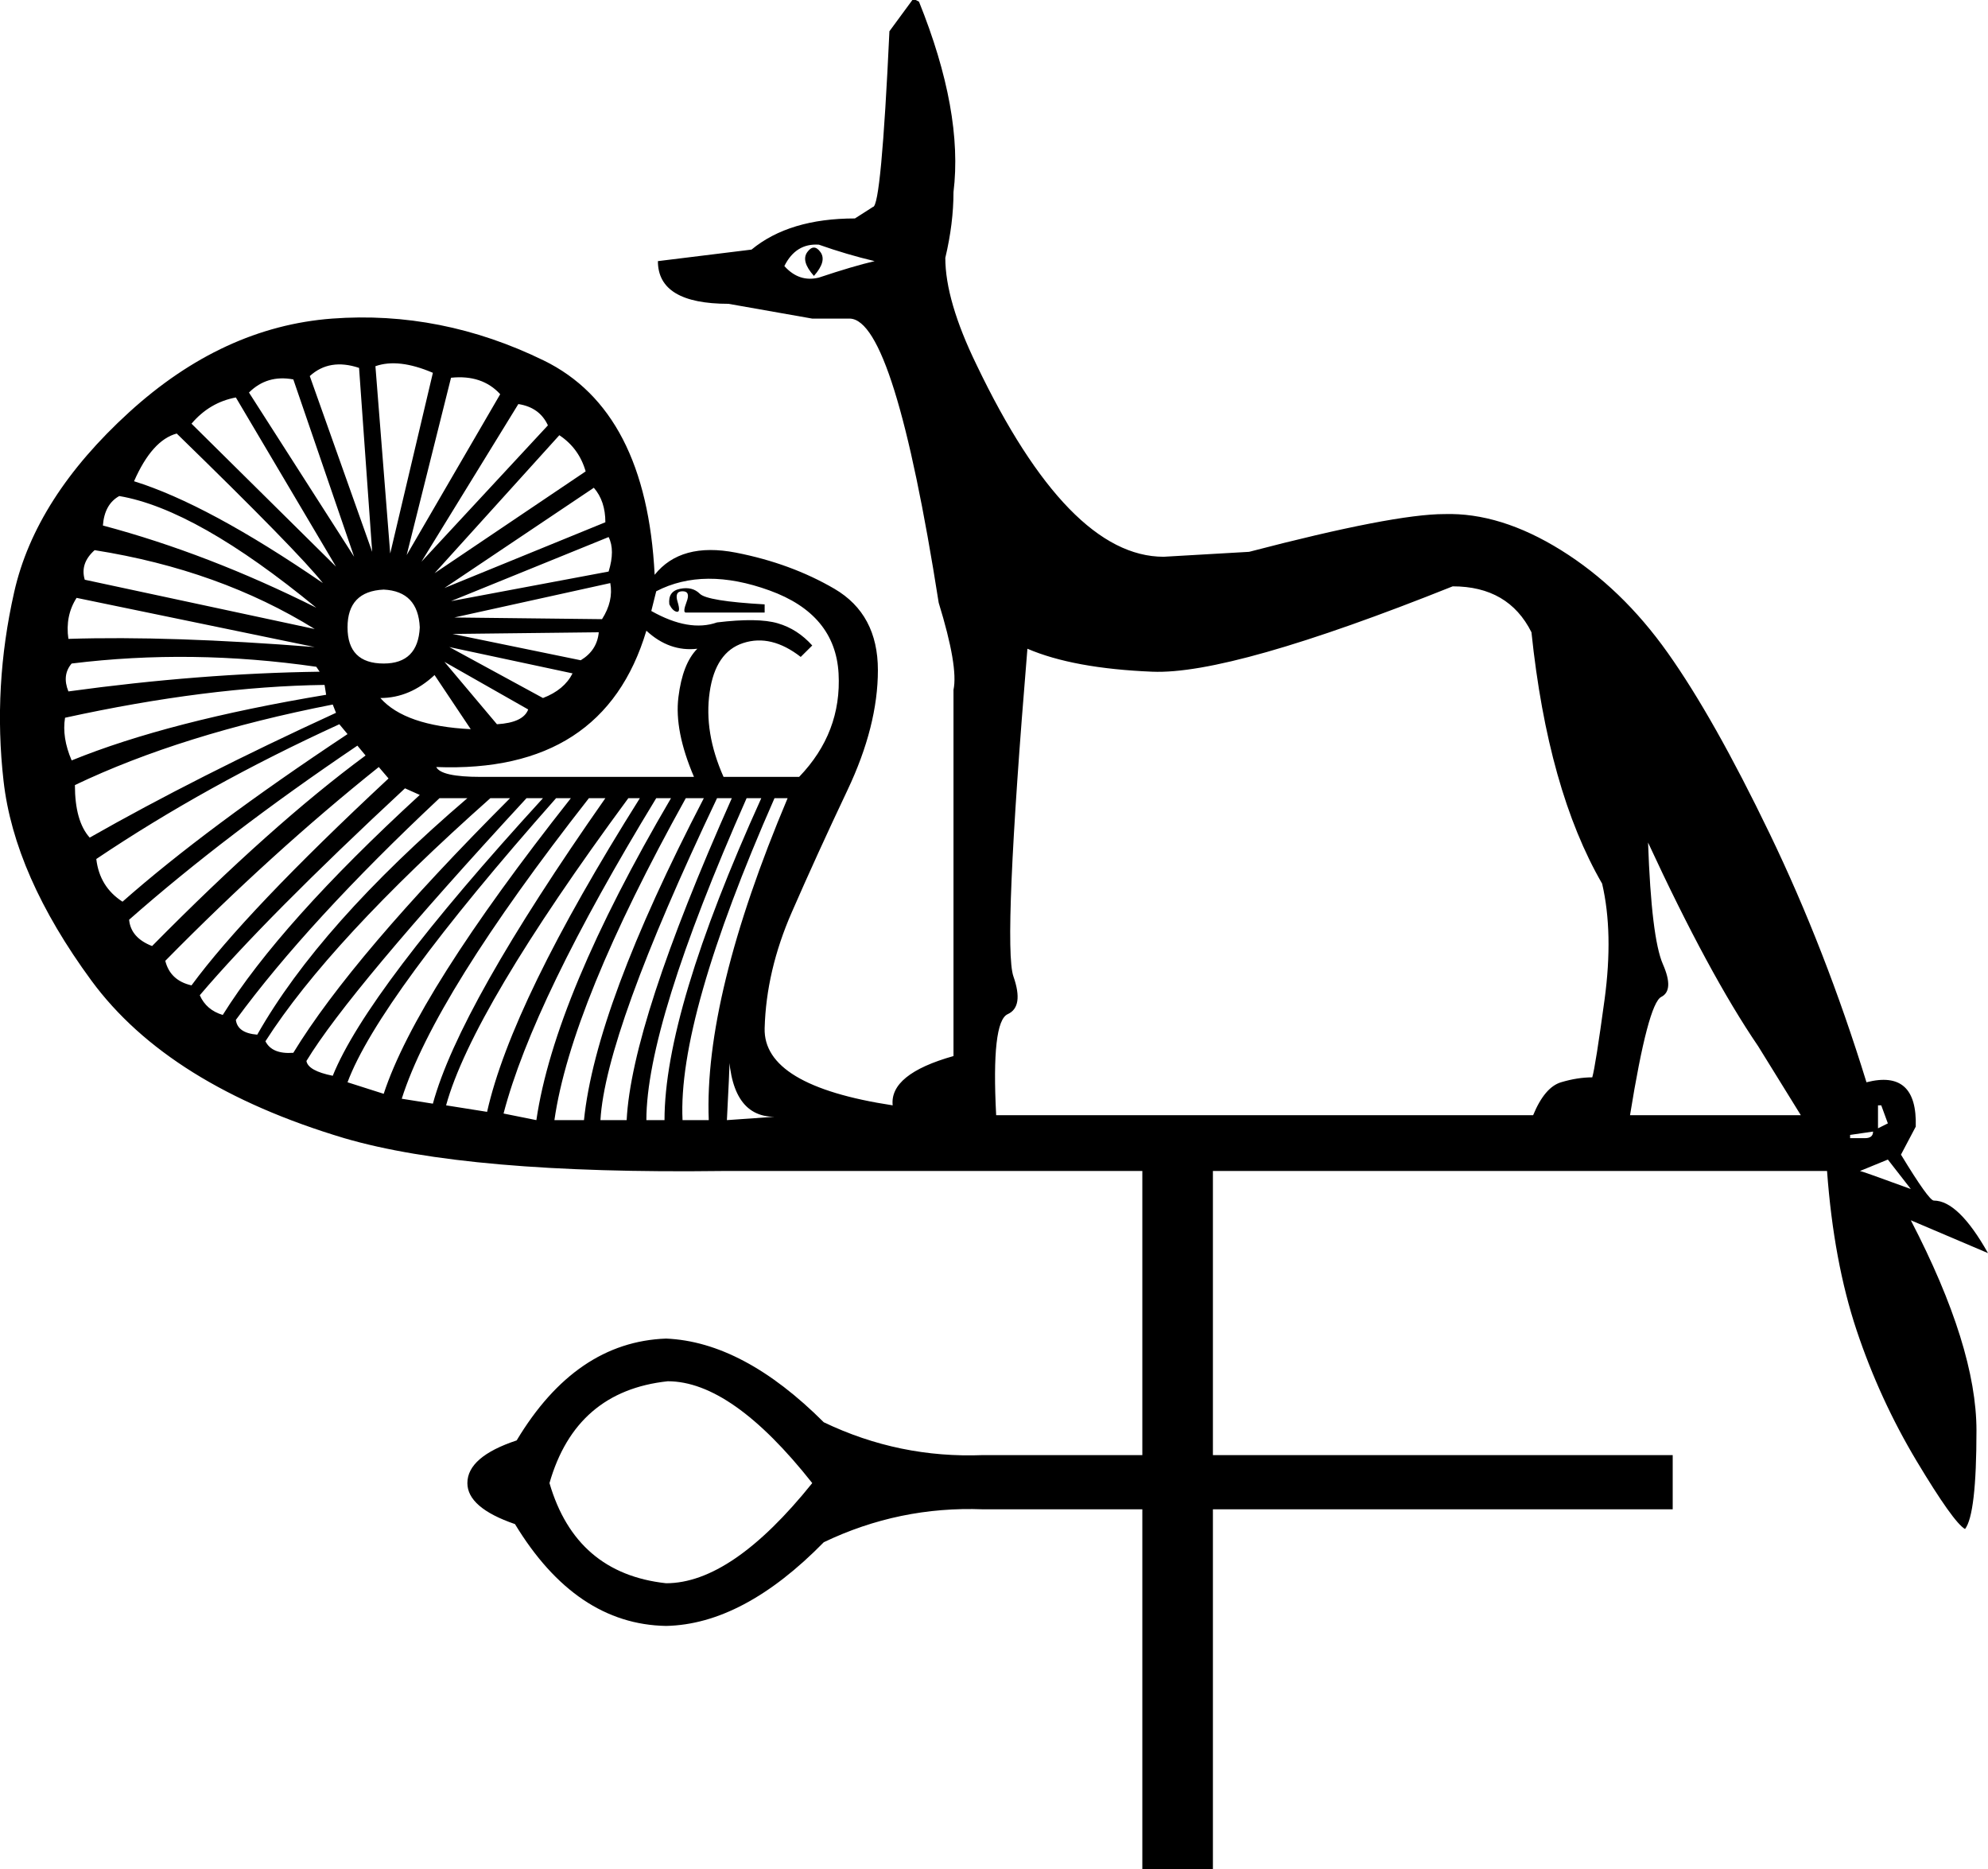 <?xml version="1.0" encoding ="US-ASCII" standalone="yes"?>
<svg width="20.17" height="18.96">
<path style="fill:#000000; stroke:none" d=" M 7.858 11.329  Q 7.391 11.329 7.391 10.58  Q 7.425 10.43 7.375 11.363  L 7.858 11.329  Z  M 3.959 5.615  L 4.392 3.782  Q 4.042 3.632 3.809 3.715  L 3.959 5.615  Z  M 3.776 5.598  L 3.643 3.732  Q 3.343 3.632 3.143 3.815  L 3.776 5.598  Z  M 4.126 5.631  L 5.075 3.999  Q 4.892 3.799 4.576 3.832  L 4.126 5.631  Z  M 3.593 5.648  L 2.976 3.849  Q 2.71 3.799 2.526 3.982  L 3.593 5.648  Z  M 1.943 4.298  L 3.409 5.748  L 2.393 4.032  Q 2.126 4.082 1.943 4.298  Z  M 5.675 4.415  L 4.409 5.815  L 5.942 4.782  Q 5.875 4.548 5.675 4.415  Z  M 4.276 5.698  L 5.559 4.315  Q 5.475 4.132 5.259 4.099  L 4.276 5.698  Z  M 1.36 4.882  Q 2.11 5.115 3.276 5.915  Q 3.026 5.598 1.793 4.398  Q 1.543 4.465 1.36 4.882  Z  M 4.509 5.965  L 6.142 5.298  Q 6.142 5.082 6.025 4.948  L 4.509 5.965  Z  M 1.21 5.032  Q 1.06 5.115 1.044 5.331  Q 2.11 5.615 3.209 6.165  Q 1.993 5.165 1.21 5.032  Z  M 4.576 6.098  L 6.175 5.798  Q 6.242 5.581 6.175 5.448  L 4.576 6.098  Z  M 3.193 6.381  Q 2.226 5.781 0.96 5.581  Q 0.81 5.715 0.86 5.881  L 3.193 6.381  Z  M 6.658 5.998  L 6.608 6.198  Q 6.991 6.414 7.275 6.314  Q 7.691 6.264 7.891 6.323  Q 8.091 6.381 8.241 6.548  L 8.124 6.664  Q 7.824 6.431 7.541 6.523  Q 7.258 6.614 7.2 7.023  Q 7.141 7.431 7.341 7.881  L 8.108 7.881  Q 8.541 7.431 8.508 6.831  Q 8.474 6.231 7.808 5.99  Q 7.141 5.748 6.658 5.998  Z  M 4.609 6.264  L 6.108 6.281  Q 6.225 6.098 6.192 5.915  L 4.609 6.264  Z  M 3.893 5.981  Q 3.526 5.998 3.526 6.364  Q 3.526 6.731 3.893 6.731  Q 4.242 6.731 4.259 6.364  Q 4.242 5.998 3.893 5.981  Z  M 0.777 6.065  Q 0.66 6.248 0.694 6.481  Q 1.727 6.448 3.193 6.564  L 0.777 6.065  Z  M 7.758 6.131  L 7.758 6.214  L 7.208 6.214  Q 6.991 6.214 6.958 6.214  Q 6.925 6.214 6.966 6.106  Q 7.008 5.998 6.925 5.998  Q 6.841 5.998 6.875 6.106  Q 6.908 6.214 6.866 6.206  Q 6.825 6.198 6.791 6.131  Q 6.775 5.998 6.9 5.973  Q 7.025 5.948 7.1 6.023  Q 7.175 6.098 7.758 6.131  Z  M 6.558 6.398  Q 6.125 7.847 4.426 7.781  Q 4.476 7.881 4.875 7.881  L 7.041 7.881  Q 6.841 7.414 6.883 7.073  Q 6.925 6.731 7.075 6.581  Q 6.791 6.614 6.558 6.398  Z  M 4.592 6.431  L 5.892 6.698  Q 6.058 6.598 6.075 6.414  L 4.592 6.431  Z  M 3.209 6.764  Q 1.943 6.581 0.727 6.731  Q 0.627 6.848 0.694 7.014  Q 2.027 6.831 3.243 6.814  L 3.209 6.764  Z  M 4.559 6.564  L 5.509 7.081  Q 5.725 6.998 5.809 6.831  L 4.559 6.564  Z  M 4.509 6.714  L 5.042 7.347  Q 5.309 7.331 5.359 7.197  L 4.509 6.714  Z  M 4.776 7.397  L 4.409 6.848  Q 4.159 7.081 3.859 7.081  Q 4.109 7.364 4.776 7.397  Z  M 3.293 6.948  Q 2.11 6.964 0.66 7.281  Q 0.627 7.481 0.727 7.714  Q 1.71 7.314 3.309 7.048  L 3.293 6.948  Z  M 3.409 7.231  L 3.376 7.147  Q 1.843 7.447 0.76 7.964  Q 0.76 8.33 0.91 8.497  Q 1.993 7.881 3.409 7.231  Z  M 0.977 8.714  Q 1.01 8.997 1.243 9.147  Q 2.093 8.397 3.526 7.447  L 3.443 7.347  Q 2.093 7.964 0.977 8.714  Z  M 3.626 7.564  Q 2.293 8.464 1.31 9.33  Q 1.327 9.513 1.543 9.597  Q 2.76 8.364 3.709 7.664  L 3.626 7.564  Z  M 1.677 9.747  Q 1.727 9.947 1.943 9.996  Q 2.493 9.247 3.942 7.897  L 3.843 7.781  Q 2.76 8.647 1.677 9.747  Z  M 7.858 8.097  Q 6.875 10.33 6.925 11.363  L 7.191 11.363  Q 7.141 10.113 7.991 8.097  L 7.858 8.097  Z  M 7.575 8.097  Q 6.558 10.396 6.558 11.363  L 6.742 11.363  Q 6.742 10.263 7.724 8.097  L 7.575 8.097  Z  M 7.275 8.097  Q 6.142 10.48 6.092 11.363  L 6.358 11.363  Q 6.408 10.38 7.425 8.097  L 7.275 8.097  Z  M 6.958 8.097  Q 5.792 10.196 5.625 11.363  L 5.925 11.363  Q 6.042 10.213 7.141 8.097  L 6.958 8.097  Z  M 6.658 8.097  Q 5.409 10.146 5.109 11.296  L 5.442 11.363  Q 5.625 10.113 6.808 8.097  L 6.658 8.097  Z  M 6.375 8.097  Q 4.792 10.246 4.526 11.213  L 4.942 11.279  Q 5.192 10.163 6.492 8.097  L 6.375 8.097  Z  M 5.975 8.097  Q 4.409 10.096 4.076 11.146  L 4.392 11.196  Q 4.659 10.213 6.142 8.097  L 5.975 8.097  Z  M 5.642 8.097  Q 3.843 10.13 3.526 10.979  L 3.893 11.096  Q 4.226 10.08 5.792 8.097  L 5.642 8.097  Z  M 5.342 8.097  Q 3.543 10.046 3.109 10.763  Q 3.126 10.863 3.376 10.913  Q 3.726 10.046 5.509 8.097  L 5.342 8.097  Z  M 2.693 10.563  Q 2.76 10.696 2.976 10.68  Q 3.576 9.697 5.175 8.097  L 4.975 8.097  Q 3.343 9.547 2.693 10.563  Z  M 4.742 8.097  L 4.459 8.097  Q 3.126 9.347 2.393 10.346  Q 2.41 10.48 2.61 10.496  Q 3.243 9.38 4.742 8.097  Z  M 4.259 8.064  L 4.109 7.997  Q 2.693 9.313 2.027 10.096  Q 2.093 10.246 2.26 10.296  Q 2.843 9.363 4.259 8.064  Z  M 19.054 11.213  L 19.054 11.446  L 19.154 11.396  L 19.087 11.213  L 19.054 11.213  Z  M 18.771 11.513  L 18.771 11.546  L 18.921 11.546  Q 19.004 11.546 19.004 11.479  L 18.771 11.513  Z  M 18.871 11.879  Q 18.887 11.879 19.387 12.062  L 19.154 11.763  L 18.871 11.879  Z  M 8.874 2.649  Q 8.591 2.582 8.308 2.482  Q 8.074 2.466 7.958 2.699  Q 8.108 2.866 8.308 2.816  Q 8.658 2.699 8.874 2.649  Z  M 16.721 8.547  Q 16.755 9.513 16.871 9.78  Q 16.988 10.046 16.855 10.113  Q 16.721 10.18 16.538 11.313  L 15.555 11.313  Q 15.672 11.029 15.838 10.979  Q 16.005 10.929 16.155 10.929  Q 16.188 10.813 16.28 10.138  Q 16.371 9.463 16.255 8.964  Q 15.705 8.014 15.538 6.414  Q 15.305 5.948 14.739 5.948  Q 12.489 6.848 11.69 6.814  Q 10.89 6.781 10.424 6.581  Q 10.174 9.597 10.282 9.905  Q 10.39 10.213 10.224 10.288  Q 10.057 10.363 10.107 11.313  L 18.271 11.313  L 17.838 10.613  Q 17.338 9.88 16.721 8.547  Z  M 8.258 2.799  Q 8.391 2.649 8.324 2.557  Q 8.258 2.466 8.191 2.557  Q 8.124 2.649 8.258 2.799  Z  M 16.971 14.761  L 16.971 15.311  L 12.306 15.311  L 12.306 18.96  L 11.59 18.96  L 11.59 15.311  L 9.974 15.311  Q 9.124 15.278 8.358 15.645  Q 7.541 16.478 6.758 16.494  Q 5.842 16.478 5.225 15.461  Q 4.742 15.295 4.742 15.045  Q 4.742 14.778 5.242 14.612  Q 5.842 13.612 6.758 13.579  Q 7.541 13.612 8.358 14.428  Q 9.124 14.795 9.974 14.761  L 11.59 14.761  L 11.59 11.879  L 7.325 11.879  Q 4.742 11.912 3.493 11.546  Q 1.71 11.013 0.927 9.947  Q 0.144 8.88 0.036 7.922  Q -0.073 6.964 0.144 6.006  Q 0.36 5.048 1.31 4.182  Q 2.26 3.316 3.368 3.232  Q 4.476 3.149 5.517 3.657  Q 6.558 4.165 6.642 5.831  Q 6.908 5.498 7.466 5.606  Q 8.024 5.715 8.466 5.973  Q 8.907 6.231 8.907 6.798  Q 8.907 7.364 8.599 8.014  Q 8.291 8.664 8.033 9.255  Q 7.774 9.847 7.758 10.43  Q 7.741 11.013 9.057 11.213  Q 9.024 10.896 9.674 10.713  L 9.674 6.998  Q 9.724 6.764 9.524 6.115  Q 9.074 3.249 8.624 3.232  L 8.241 3.232  L 7.391 3.082  Q 6.675 3.082 6.675 2.649  L 7.625 2.532  Q 8.008 2.216 8.674 2.216  L 8.857 2.099  Q 8.941 2.099 9.024 0.317  L 9.257 0  L 9.291 0  L 9.324 0.017  Q 9.774 1.133 9.674 1.949  Q 9.674 2.266 9.591 2.616  Q 9.591 3.049 9.907 3.699  Q 10.84 5.648 11.806 5.648  L 12.673 5.598  Q 14.139 5.215 14.655 5.215  Q 15.222 5.198 15.838 5.581  Q 16.455 5.965 16.921 6.623  Q 17.388 7.281 17.954 8.455  Q 18.521 9.63 18.937 10.979  Q 19.454 10.846 19.437 11.429  L 19.287 11.713  Q 19.57 12.179 19.62 12.179  Q 19.87 12.179 20.17 12.712  L 19.387 12.379  Q 20.053 13.662 20.053 14.512  Q 20.053 15.361 19.937 15.511  Q 19.82 15.445 19.445 14.82  Q 19.071 14.195 18.837 13.495  Q 18.604 12.796 18.537 11.879  L 12.306 11.879  L 12.306 14.761  L 16.971 14.761  Z  M 5.575 15.045  Q 5.842 15.961 6.758 16.061  Q 7.425 16.061 8.241 15.045  Q 7.425 14.012 6.775 14.012  Q 5.842 14.112 5.575 15.045  Z "/></svg>
